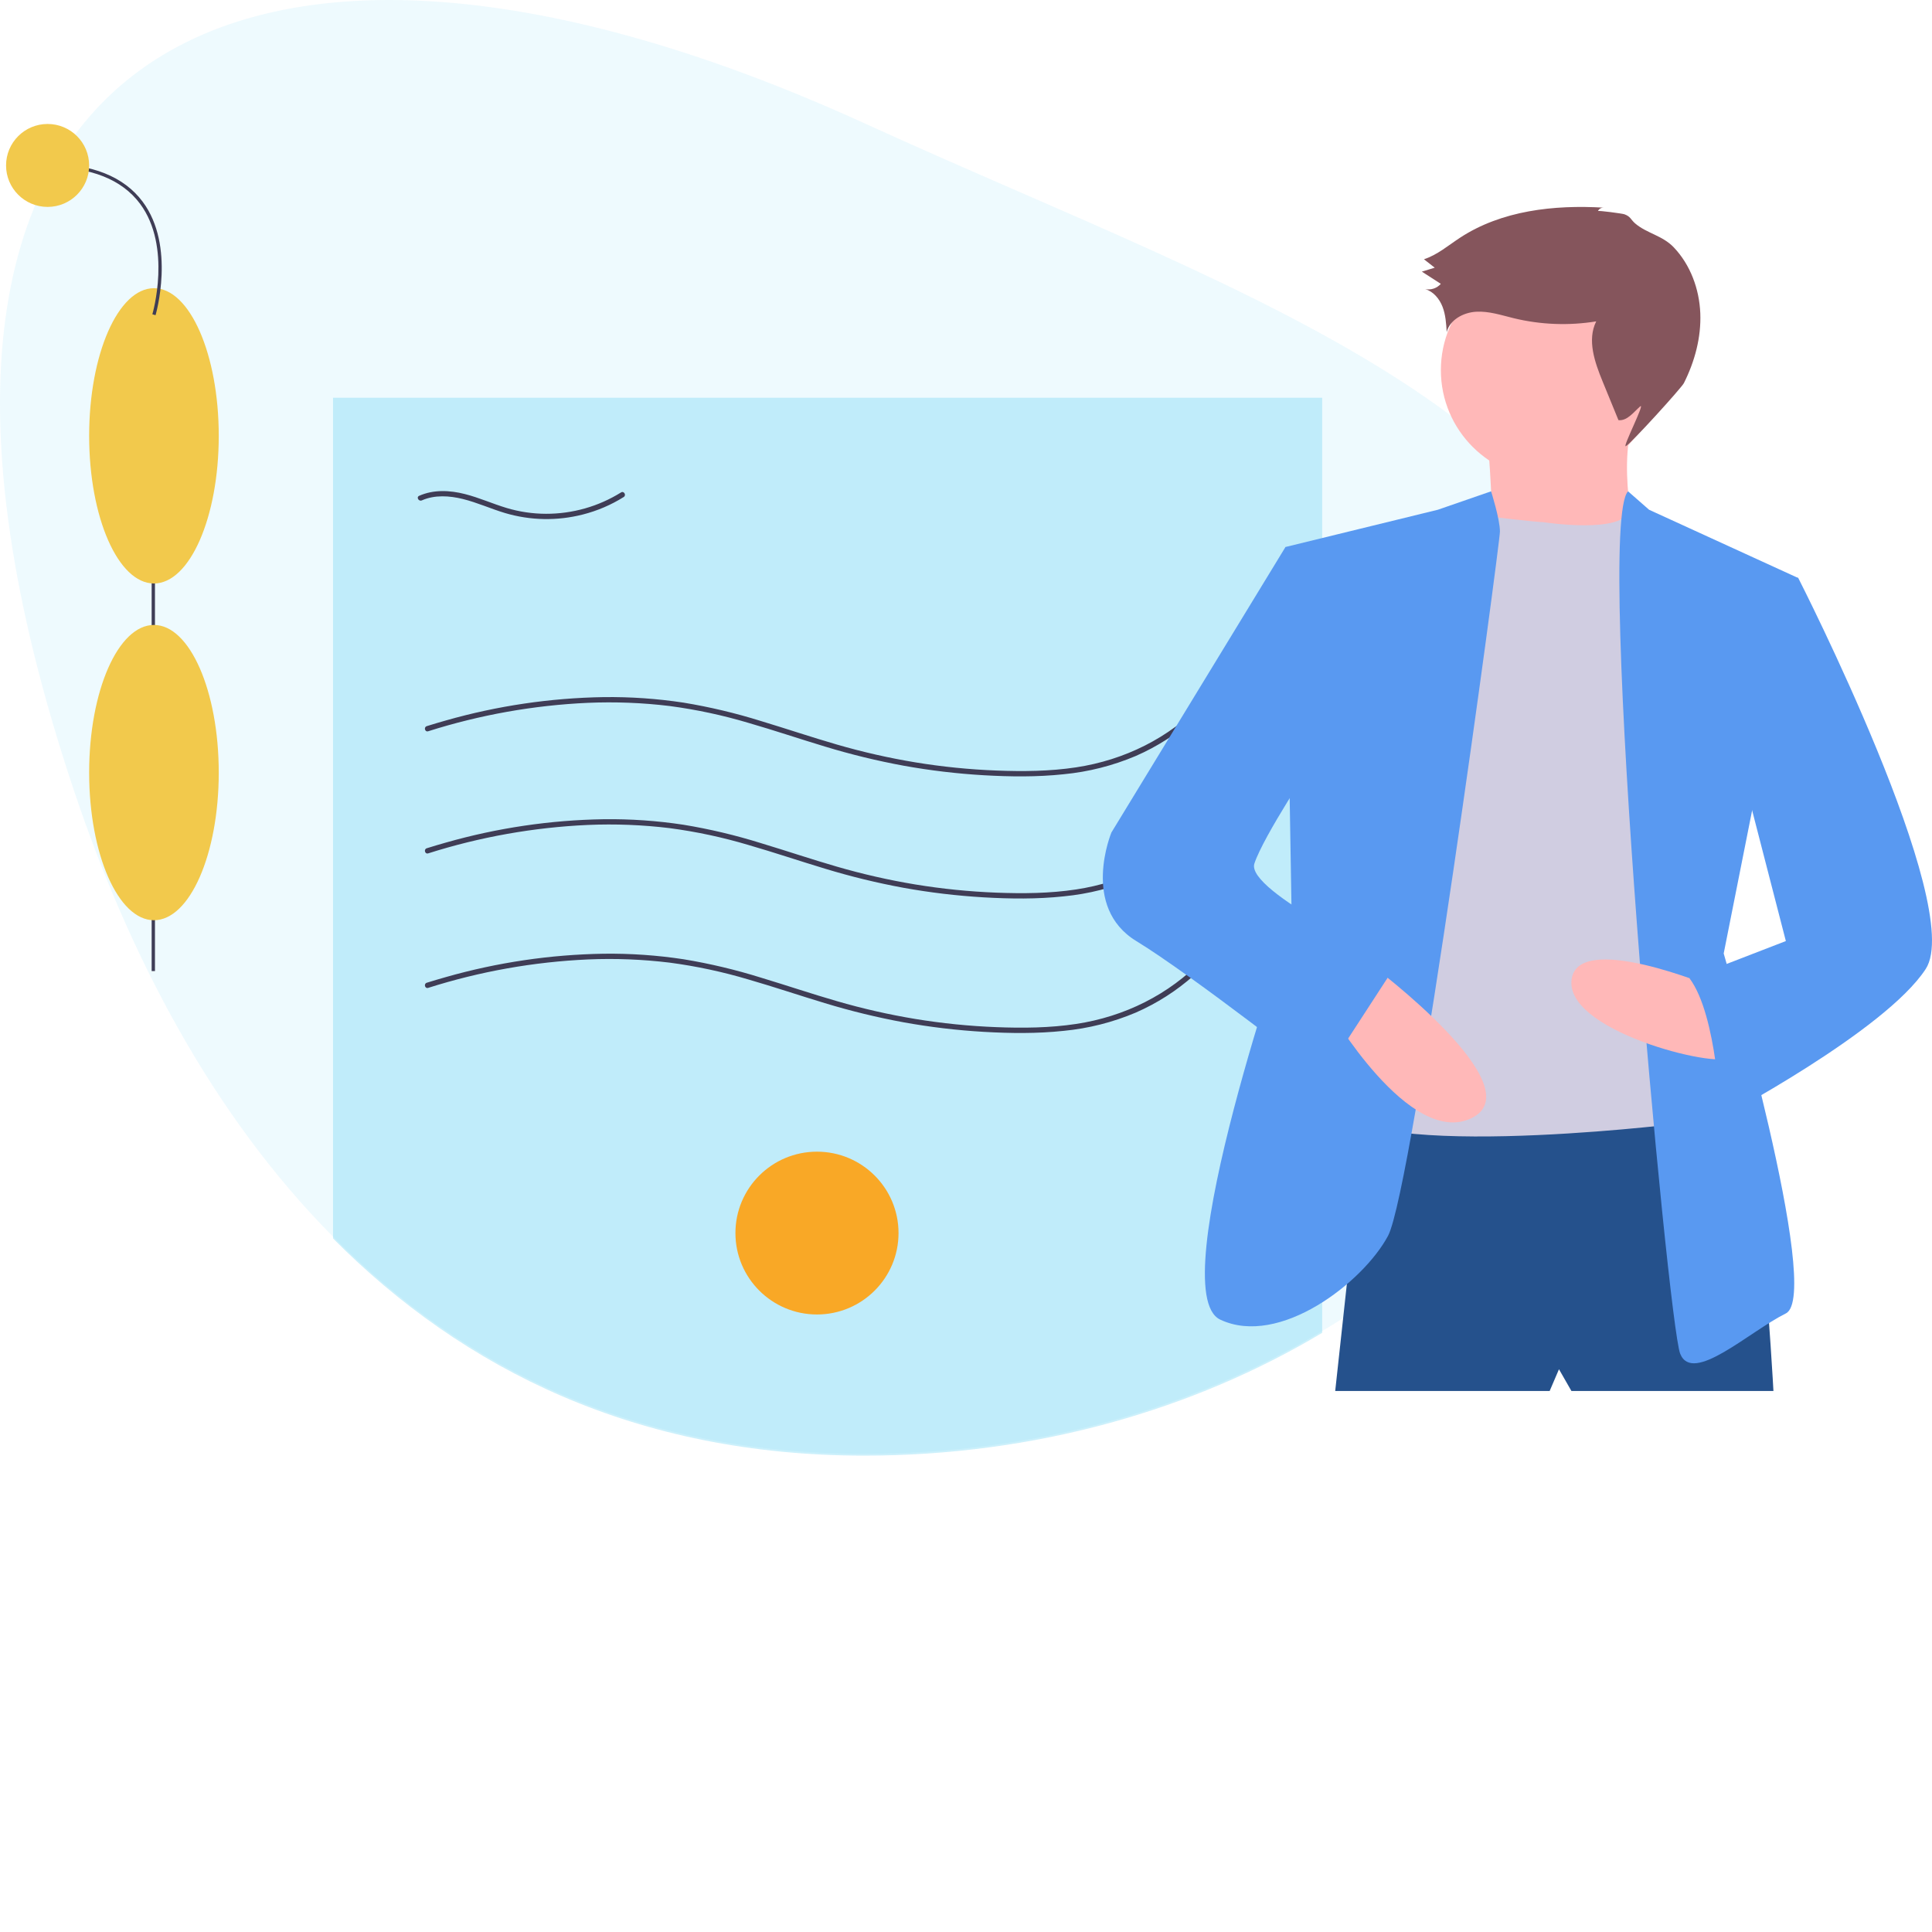 <svg width="146" height="146" viewBox="0 0 146 146" fill="none" xmlns="http://www.w3.org/2000/svg">
<g clip-path="url(#clip0)">
<path d="M125.085 59.589C125.085 76.508 115.149 91.476 99.917 100.588C90.151 106.431 78.207 109.866 65.311 109.866C48.13 109.866 35.025 103.384 25.167 93.454C16.08 84.304 9.753 72.223 5.538 59.589C-13.283 3.18 18.157 -12.209 65.311 9.312C95.335 23.016 125.085 31.822 125.085 59.589Z" fill="#56CCF2" fill-opacity="0.1"/>
<path d="M99.917 30.058V100.721C90.152 106.564 78.208 110 65.311 110C48.131 110 35.025 103.518 25.167 93.588V30.058H99.917Z" fill="#56CCF2" fill-opacity="0.3"/>
<path d="M32.357 64.489C36.27 63.246 40.331 62.524 44.434 62.34C46.49 62.252 48.55 62.333 50.592 62.58C52.615 62.847 54.614 63.274 56.569 63.858C58.501 64.416 60.406 65.061 62.331 65.641C64.287 66.237 66.276 66.722 68.287 67.092C70.287 67.453 72.308 67.693 74.338 67.812C76.348 67.928 78.377 67.951 80.381 67.737C82.253 67.557 84.087 67.093 85.819 66.361C87.434 65.657 88.927 64.702 90.241 63.529C90.569 63.237 90.884 62.932 91.188 62.614C91.366 62.427 91.083 62.143 90.903 62.33C88.341 65.004 84.974 66.662 81.322 67.215C79.332 67.517 77.304 67.534 75.297 67.457C73.245 67.378 71.199 67.171 69.173 66.839C67.171 66.507 65.19 66.058 63.242 65.491C61.328 64.938 59.44 64.299 57.532 63.724C55.608 63.121 53.644 62.654 51.654 62.326C49.659 62.022 47.642 61.883 45.623 61.908C41.59 61.972 37.583 62.565 33.705 63.67C33.218 63.807 32.733 63.951 32.25 64.102C32.004 64.179 32.109 64.567 32.357 64.489H32.357Z" fill="#3F3D56"/>
<path d="M32.357 74.653C36.27 73.41 40.331 72.688 44.434 72.504C46.49 72.416 48.55 72.497 50.592 72.744C52.615 73.011 54.614 73.439 56.569 74.022C58.501 74.58 60.406 75.225 62.331 75.805C64.287 76.401 66.276 76.885 68.287 77.256C70.287 77.617 72.308 77.858 74.338 77.976C76.348 78.092 78.377 78.115 80.381 77.901C82.253 77.721 84.087 77.257 85.819 76.525C87.434 75.822 88.927 74.866 90.241 73.694C90.569 73.401 90.884 73.096 91.188 72.778C91.366 72.591 91.083 72.307 90.903 72.494C88.341 75.168 84.974 76.826 81.322 77.379C79.332 77.681 77.304 77.699 75.297 77.621C73.245 77.542 71.199 77.335 69.173 77.003C67.171 76.672 65.19 76.222 63.242 75.655C61.328 75.102 59.44 74.463 57.532 73.888C55.608 73.285 53.644 72.818 51.654 72.49C49.659 72.186 47.642 72.047 45.623 72.072C41.59 72.136 37.583 72.729 33.705 73.834C33.218 73.971 32.733 74.115 32.25 74.266C32.004 74.343 32.109 74.731 32.357 74.653H32.357Z" fill="#3F3D56"/>
<path d="M32.357 55.261C36.27 54.019 40.331 53.296 44.434 53.112C46.49 53.025 48.55 53.105 50.592 53.352C52.615 53.62 54.614 54.047 56.569 54.63C58.501 55.188 60.406 55.833 62.331 56.413C64.287 57.009 66.276 57.494 68.287 57.864C70.287 58.225 72.308 58.466 74.338 58.584C76.348 58.7 78.377 58.723 80.381 58.509C82.253 58.33 84.087 57.865 85.819 57.133C87.434 56.43 88.927 55.474 90.241 54.302C90.569 54.009 90.884 53.704 91.188 53.386C91.366 53.2 91.083 52.916 90.903 53.103C88.341 55.776 84.974 57.434 81.322 57.988C79.332 58.289 77.304 58.307 75.297 58.229C73.245 58.15 71.199 57.944 69.173 57.611C67.171 57.28 65.19 56.83 63.242 56.264C61.328 55.71 59.44 55.072 57.532 54.496C55.608 53.893 53.644 53.426 51.654 53.098C49.659 52.795 47.642 52.655 45.623 52.68C41.59 52.745 37.583 53.337 33.705 54.442C33.218 54.579 32.733 54.723 32.25 54.874C32.004 54.952 32.109 55.339 32.357 55.261H32.357Z" fill="#3F3D56"/>
<path d="M31.878 37.814C32.85 37.384 33.964 37.459 34.973 37.708C36.061 37.977 37.086 38.445 38.157 38.768C40.074 39.338 42.111 39.377 44.048 38.88C45.139 38.602 46.18 38.157 47.134 37.559C47.352 37.422 47.151 37.075 46.931 37.213C45.231 38.273 43.266 38.832 41.262 38.827C40.257 38.825 39.257 38.678 38.294 38.39C37.231 38.072 36.214 37.61 35.137 37.336C33.996 37.045 32.772 36.983 31.675 37.468C31.439 37.572 31.643 37.918 31.878 37.814V37.814Z" fill="#3F3D56"/>
<path d="M61.738 99.334C65.142 99.334 67.901 96.58 67.901 93.182C67.901 89.785 65.142 87.031 61.738 87.031C58.335 87.031 55.576 89.785 55.576 93.182C55.576 96.58 58.335 99.334 61.738 99.334Z" fill="#F9A826"/>
<path d="M11.711 28.548H11.46V73.383H11.711V28.548Z" fill="#3F3D56"/>
<path d="M11.634 69.541C14.339 69.541 16.531 64.546 16.531 58.384C16.531 52.222 14.339 47.227 11.634 47.227C8.929 47.227 6.737 52.222 6.737 58.384C6.737 64.546 8.929 69.541 11.634 69.541Z" fill="#F2C94C"/>
<path d="M11.634 44.093C14.339 44.093 16.531 39.098 16.531 32.936C16.531 26.774 14.339 21.779 11.634 21.779C8.929 21.779 6.737 26.774 6.737 32.936C6.737 39.098 8.929 44.093 11.634 44.093Z" fill="#F2C94C"/>
<path d="M11.754 23.82L11.514 23.748C11.529 23.698 13.005 18.647 10.581 15.395C9.212 13.559 6.862 12.627 3.598 12.627V12.377C6.947 12.377 9.364 13.342 10.783 15.246C13.283 18.6 11.77 23.769 11.754 23.82Z" fill="#3F3D56"/>
<path d="M3.597 15.636C5.331 15.636 6.736 14.233 6.736 12.502C6.736 10.771 5.331 9.368 3.597 9.368C1.863 9.368 0.458 10.771 0.458 12.502C0.458 14.233 1.863 15.636 3.597 15.636Z" fill="#F2C94C"/>
<path d="M103.25 83.543L100.901 105.115H117.107L117.811 103.473L118.751 105.115H134.017C134.017 105.115 132.843 82.839 130.729 82.136C128.615 81.433 103.25 83.543 103.25 83.543Z" fill="#25518C"/>
<path d="M117.106 36.179C121.646 36.179 125.326 32.504 125.326 27.972C125.326 23.44 121.646 19.765 117.106 19.765C112.566 19.765 108.886 23.44 108.886 27.972C108.886 32.504 112.566 36.179 117.106 36.179Z" fill="#FFB8B8"/>
<path d="M112.409 33.13C112.409 33.13 113.113 40.634 112.409 41.103C111.704 41.572 123.682 41.337 123.682 41.337C123.682 41.337 122.038 34.537 123.682 31.255L112.409 33.13Z" fill="#FFB8B8"/>
<path d="M116.637 39.461C116.637 39.461 122.68 40.401 123.181 38.524L126.266 42.744L126.501 84.95C126.501 84.95 101.37 87.998 100.431 83.074C99.491 78.15 110.06 39.227 110.06 39.227L112.721 39.055C112.721 39.055 116.167 39.461 116.637 39.461Z" fill="#D0CDE1"/>
<path d="M112.681 37.129L108.651 38.523L97.143 41.337L97.613 69.474C97.613 69.474 87.748 97.611 92.211 99.722C96.673 101.832 103.015 96.908 104.893 93.391C106.772 89.874 113.349 41.103 113.349 40.165C113.349 39.227 112.681 37.129 112.681 37.129Z" fill="#5999F1"/>
<path d="M123.031 37.129L124.622 38.523L135.896 43.682L130.259 72.053C130.259 72.053 137.775 97.846 134.957 99.253C132.138 100.659 127.911 104.646 126.971 102.301C126.032 99.956 120.499 39.721 123.031 37.129Z" fill="#5999F1"/>
<path d="M129.555 74.633C129.555 74.633 118.986 70.178 118.751 74.164C118.516 78.15 130.729 80.964 130.729 79.791C130.729 78.619 129.555 74.633 129.555 74.633Z" fill="#FFB8B8"/>
<path d="M103.719 72.992C103.719 72.992 115.932 82.136 111.235 84.481C106.537 86.826 100.431 76.274 100.431 76.274L103.719 72.992Z" fill="#FFB8B8"/>
<path d="M120.756 15.951C120.794 15.869 120.857 15.801 120.934 15.755C121.012 15.709 121.102 15.687 121.192 15.692C117.429 15.468 113.465 15.905 110.316 17.976C109.434 18.556 108.611 19.265 107.607 19.592L108.422 20.23L107.448 20.526L108.881 21.45C108.736 21.614 108.551 21.738 108.343 21.807C108.135 21.877 107.913 21.89 107.698 21.846C108.321 22.027 108.779 22.581 109.012 23.185C109.245 23.79 109.287 24.448 109.326 25.094C109.567 24.162 110.587 23.613 111.55 23.557C112.513 23.501 113.452 23.818 114.39 24.046C116.431 24.542 118.552 24.623 120.625 24.286C119.921 25.697 120.515 27.379 121.113 28.838L122.306 31.751C122.969 31.818 123.437 31.16 123.937 30.72C124.391 30.319 122.58 33.846 122.861 33.717C123.225 33.549 127.07 29.311 127.25 28.953C128.071 27.32 128.564 25.498 128.49 23.671C128.416 21.845 127.747 20.018 126.486 18.692C125.63 17.793 124.445 17.635 123.572 16.888C123.229 16.593 123.228 16.363 122.756 16.192C122.599 16.135 120.782 15.893 120.756 15.951Z" fill="#85555C"/>
<path d="M98.787 42.041L97.143 41.337L83.99 62.909C83.99 62.909 81.642 68.536 85.869 71.115C90.097 73.695 99.961 81.433 99.961 81.433L105.598 72.757C105.598 72.757 94.09 67.364 94.794 65.254C95.499 63.143 99.257 57.516 99.257 57.516L98.787 42.041Z" fill="#5999F1"/>
<path d="M132.842 43.213L135.896 43.682C135.896 43.682 148.579 68.536 145.525 73.226C142.472 77.915 130.024 84.481 130.024 84.481C130.024 84.481 129.789 76.743 127.675 73.929L134.956 71.115L130.963 55.64L132.842 43.213Z" fill="#5999F1"/>
</g>
<defs>
<clipPath id="clip0">
<rect width="146" height="146" fill="white"/>
</clipPath>
</defs>
</svg>
